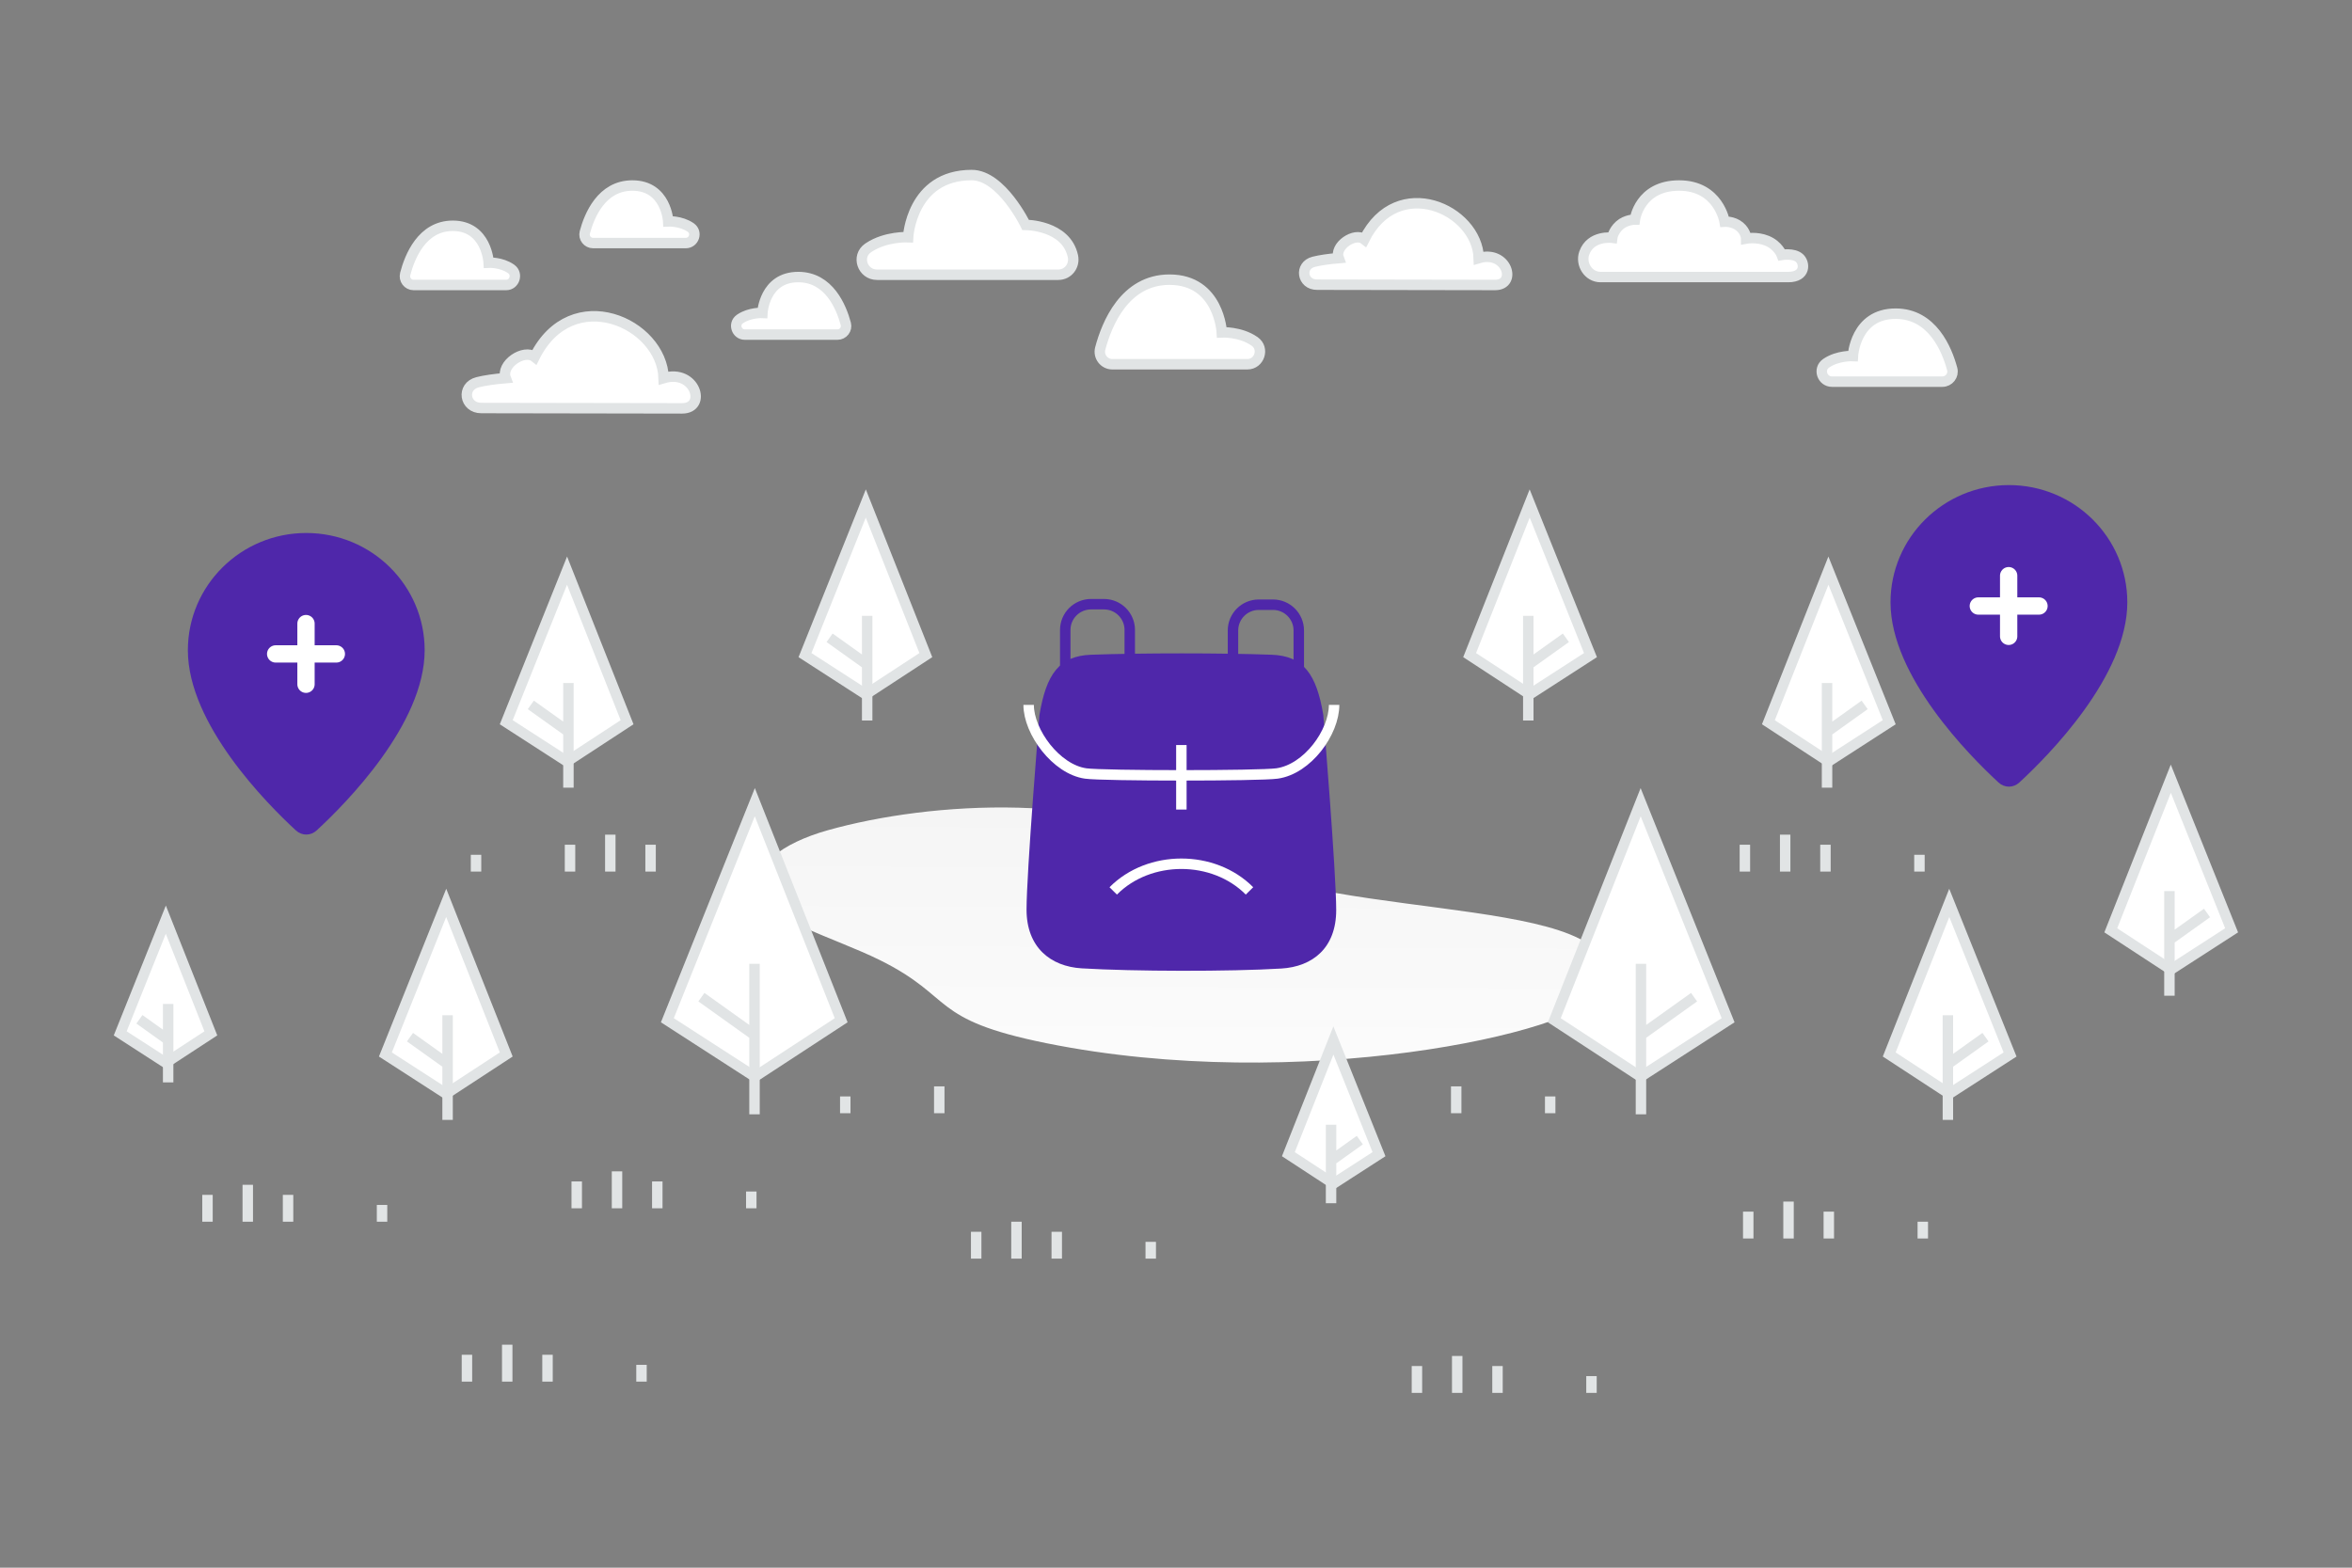 <svg width="900" height="600" viewBox="0 0 900 600" fill="none" xmlns="http://www.w3.org/2000/svg">
<rect x="0" y="0" width="900" height="600" fill="#808080" stroke="none"/>
<g clip-path="url(#clip0_1235_26794)">
<path d="M611.924 380.186C603.676 395.277 497.109 418.808 400.326 399.245C355.313 390.146 365.604 381.816 336.675 367.452C319.432 358.891 291.362 351.219 289.573 340.629C288.023 331.488 299.227 322.688 316.692 317.775C355.968 306.726 422.519 302.32 466.603 328.171C510.686 354.022 633.183 341.265 611.924 380.186Z" fill="url(#paint0_linear_1235_26794)"/>
<path d="M407.62 255.928V241.116C407.62 235.662 412.041 231.242 417.495 231.242H422.432C427.885 231.242 432.306 235.662 432.306 241.116V252.965M471.804 252.965V241.313C471.804 235.86 476.225 231.439 481.678 231.439H487.109C492.563 231.439 496.984 235.86 496.984 241.313V256.421" stroke="#4F27AA" stroke-width="4" stroke-linejoin="round"/>
<path d="M397.743 273.693C397.747 273.638 397.75 273.625 397.76 273.571C400.339 258.096 405.275 251.029 417.495 250.588C436.848 249.889 467.491 249.895 486.616 250.588C498.824 251.03 503.771 258.123 506.351 273.571C506.36 273.625 506.363 273.638 506.368 273.693C506.51 275.435 511.302 333.966 511.302 348.303C511.302 362.858 502.215 369.962 490.325 370.684C470.498 371.889 433.75 371.807 413.942 370.616C401.989 369.898 392.809 362.561 392.809 348.155C392.809 333.963 397.6 275.429 397.743 273.693Z" fill="#4F27AA"/>
<path d="M393.611 269.777C393.611 280.138 404.152 294.454 415.455 296.037C422.255 296.989 481.855 296.989 488.644 296.034C500.3 294.394 510.499 280.331 510.499 269.777M425.978 340.978C439.712 327.117 464.398 327.117 478.121 340.975M452.055 309.836V285.15" stroke="white" stroke-width="4" stroke-linejoin="round"/>
<path d="M255.37 390.477L288.834 412.08L321.875 390.477L288.834 307.027L255.37 390.477Z" fill="white" stroke="#E1E4E5" stroke-width="4"/>
<path d="M288.716 368.871V426.481M268.393 381.646L289.155 396.477" stroke="#E1E4E5" stroke-width="4"/>
<path d="M46 395.497L63.45 406.763L80.68 395.497L63.45 351.98L46 395.497Z" fill="white" stroke="#E1E4E5" stroke-width="4"/>
<path d="M64.346 384.234V414.276M53.347 390.117L64.174 397.851" stroke="#E1E4E5" stroke-width="4"/>
<path d="M308.033 250.729L331.301 265.751L354.274 250.729L331.301 192.707L308.033 250.729Z" fill="white" stroke="#E1E4E5" stroke-width="4"/>
<path d="M331.828 235.711V275.767M317.443 244.097L331.878 254.409" stroke="#E1E4E5" stroke-width="4"/>
<path d="M147.474 403.581L170.741 418.602L193.715 403.581L170.741 345.559L147.474 403.581Z" fill="white" stroke="#E1E4E5" stroke-width="4"/>
<path d="M171.269 388.562V428.618M156.883 396.949L171.319 407.262" stroke="#E1E4E5" stroke-width="4"/>
<path d="M193.715 276.42L216.983 291.441L239.956 276.42L216.983 218.398L193.715 276.42Z" fill="white" stroke="#E1E4E5" stroke-width="4"/>
<path d="M217.51 261.398V301.454M203.124 269.785L217.56 280.097" stroke="#E1E4E5" stroke-width="4"/>
<path d="M233.534 333.578V319.449" stroke="#E1E4E5" stroke-width="4"/>
<path d="M359.412 426.061V415.785" stroke="#E1E4E5" stroke-width="4"/>
<path d="M218.12 333.58V323.305" stroke="#E1E4E5" stroke-width="4"/>
<path d="M323.447 426.06V419.637" stroke="#E1E4E5" stroke-width="4"/>
<path d="M182.154 333.578V327.156" stroke="#E1E4E5" stroke-width="4"/>
<path d="M248.947 333.58V323.305" stroke="#E1E4E5" stroke-width="4"/>
<path d="M661.264 390.477L627.8 412.08L594.758 390.477L627.8 307.027L661.264 390.477Z" fill="white" stroke="#E1E4E5" stroke-width="4"/>
<path d="M627.918 368.871V426.481M648.24 381.646L627.479 396.476" stroke="#E1E4E5" stroke-width="4"/>
<path d="M527.679 441.74L510.228 453.006L492.998 441.74L510.228 398.223L527.679 441.74Z" fill="white" stroke="#E1E4E5" stroke-width="4"/>
<path d="M509.332 430.473V460.515M520.331 436.357L509.505 444.09" stroke="#E1E4E5" stroke-width="4"/>
<path d="M608.601 250.729L585.333 265.751L562.36 250.729L585.333 192.707L608.601 250.729Z" fill="white" stroke="#E1E4E5" stroke-width="4"/>
<path d="M584.805 235.711V275.767M599.191 244.098L584.755 254.41" stroke="#E1E4E5" stroke-width="4"/>
<path d="M769.16 403.581L745.892 418.602L722.919 403.581L745.892 345.559L769.16 403.581Z" fill="white" stroke="#E1E4E5" stroke-width="4"/>
<path d="M745.365 388.562V428.618M759.75 396.949L745.314 407.262" stroke="#E1E4E5" stroke-width="4"/>
<path d="M853.936 356.058L830.668 371.079L807.695 356.058L830.668 298.035L853.936 356.058Z" fill="white" stroke="#E1E4E5" stroke-width="4"/>
<path d="M830.14 341.035V381.091M844.526 349.422L830.09 359.734" stroke="#E1E4E5" stroke-width="4"/>
<path d="M722.919 276.42L699.651 291.441L676.678 276.42L699.651 218.398L722.919 276.42Z" fill="white" stroke="#E1E4E5" stroke-width="4"/>
<path d="M699.124 261.398V301.454M713.51 269.785L699.073 280.097" stroke="#E1E4E5" stroke-width="4"/>
<path d="M683.1 333.578V319.449" stroke="#E1E4E5" stroke-width="4"/>
<path d="M94.81 467.586V453.457" stroke="#E1E4E5" stroke-width="4"/>
<path d="M388.955 481.715V467.586" stroke="#E1E4E5" stroke-width="4"/>
<path d="M684.385 474.008V459.879" stroke="#E1E4E5" stroke-width="4"/>
<path d="M236.103 462.445V448.316" stroke="#E1E4E5" stroke-width="4"/>
<path d="M557.222 426.061V415.785" stroke="#E1E4E5" stroke-width="4"/>
<path d="M698.514 333.58V323.305" stroke="#E1E4E5" stroke-width="4"/>
<path d="M110.224 467.585V457.309" stroke="#E1E4E5" stroke-width="4"/>
<path d="M404.369 481.712V471.438" stroke="#E1E4E5" stroke-width="4"/>
<path d="M699.799 474.006V463.73" stroke="#E1E4E5" stroke-width="4"/>
<path d="M251.516 462.448V452.172" stroke="#E1E4E5" stroke-width="4"/>
<path d="M593.187 426.06V419.637" stroke="#E1E4E5" stroke-width="4"/>
<path d="M734.479 333.578V327.156" stroke="#E1E4E5" stroke-width="4"/>
<path d="M146.189 467.586V461.164" stroke="#E1E4E5" stroke-width="4"/>
<path d="M440.334 481.715V475.293" stroke="#E1E4E5" stroke-width="4"/>
<path d="M735.764 474.008V467.586" stroke="#E1E4E5" stroke-width="4"/>
<path d="M287.482 462.445V456.023" stroke="#E1E4E5" stroke-width="4"/>
<path d="M667.687 333.58V323.305" stroke="#E1E4E5" stroke-width="4"/>
<path d="M79.396 467.585V457.309" stroke="#E1E4E5" stroke-width="4"/>
<path d="M373.542 481.712V471.438" stroke="#E1E4E5" stroke-width="4"/>
<path d="M194.092 528.785V514.656" stroke="#E1E4E5" stroke-width="4"/>
<path d="M209.506 528.784V518.508" stroke="#E1E4E5" stroke-width="4"/>
<path d="M245.471 528.785V522.363" stroke="#E1E4E5" stroke-width="4"/>
<path d="M178.678 528.784V518.508" stroke="#E1E4E5" stroke-width="4"/>
<path d="M557.609 533.099V518.969" stroke="#E1E4E5" stroke-width="4"/>
<path d="M573.023 533.1V522.824" stroke="#E1E4E5" stroke-width="4"/>
<path d="M608.988 533.099V526.676" stroke="#E1E4E5" stroke-width="4"/>
<path d="M542.195 533.1V522.824" stroke="#E1E4E5" stroke-width="4"/>
<path d="M668.971 474.006V463.73" stroke="#E1E4E5" stroke-width="4"/>
<path d="M220.689 462.448V452.172" stroke="#E1E4E5" stroke-width="4"/>
<path fill-rule="evenodd" clip-rule="evenodd" d="M71.888 248.876C71.888 277.159 102.176 307.647 113.225 317.829C115.514 319.939 118.879 319.939 121.168 317.829C132.21 307.647 162.498 277.159 162.498 248.876C162.498 224.087 142.214 203.992 117.193 203.992C92.173 203.992 71.888 224.087 71.888 248.876Z" fill="#4F27AA"/>
<path d="M117.092 238.668V261.883M128.7 250.276H105.484" stroke="white" stroke-width="6.622" stroke-linecap="round" stroke-linejoin="round"/>
<path fill-rule="evenodd" clip-rule="evenodd" d="M723.415 230.54C723.415 258.823 753.702 289.312 764.751 299.494C767.04 301.603 770.405 301.603 772.694 299.494C783.737 289.312 814.024 258.823 814.024 230.54C814.024 205.751 793.74 185.656 768.719 185.656C743.699 185.656 723.415 205.751 723.415 230.54Z" fill="#4F27AA"/>
<path d="M768.618 220.328V243.544M780.226 231.936H757.01" stroke="white" stroke-width="6.622" stroke-linecap="round" stroke-linejoin="round"/>
<path fill-rule="evenodd" clip-rule="evenodd" d="M261.004 156.293C270.604 156.293 266.112 141.07 253.95 144.706C253.276 123.568 218.823 108.102 204.576 136.612C200.548 133.425 191.503 139.445 193.506 144.706C189.031 145.087 185.511 145.605 182.773 146.29C176.449 147.873 177.701 156.221 184.219 156.163L261.004 156.293ZM572.107 109.069C580.621 109.069 576.637 95.557 565.851 98.784C565.253 80.022 534.697 66.294 522.061 91.6C518.489 88.771 510.467 94.115 512.243 98.784C508.275 99.123 505.153 99.582 502.724 100.19C497.116 101.595 498.226 109.005 504.007 108.954L572.107 109.069ZM743.234 146.072H701.033C697.26 146.072 695.635 141.227 698.722 139.078L698.853 138.987C703.249 135.99 709.018 136.262 709.018 136.262C709.018 136.262 709.842 120.048 725.365 120.048C739.399 120.048 744.996 133.71 747.014 141.236C747.67 143.682 745.786 146.072 743.234 146.072ZM425.637 139.407H477.306C481.925 139.407 483.915 133.38 480.135 130.707C480.082 130.669 480.029 130.631 479.975 130.594C474.593 126.866 467.529 127.205 467.529 127.205C467.529 127.205 466.521 107.036 447.516 107.036C430.333 107.036 423.481 124.03 421.009 133.392C420.206 136.433 422.514 139.407 425.637 139.407ZM226.954 93.024H262.403C265.573 93.024 266.938 88.924 264.345 87.106L264.235 87.028C260.542 84.493 255.696 84.723 255.696 84.723C255.696 84.723 255.004 71.003 241.965 71.003C230.176 71.003 225.475 82.563 223.779 88.932C223.228 91.001 224.811 93.024 226.954 93.024ZM320.474 128.056H285.025C281.856 128.056 280.49 123.956 283.084 122.137L283.194 122.06C286.887 119.525 291.733 119.755 291.733 119.755C291.733 119.755 292.425 106.035 305.464 106.035C317.253 106.035 321.954 117.595 323.65 123.964C324.2 126.033 322.617 128.056 320.474 128.056ZM158.235 109.069H193.71C196.882 109.069 198.248 104.851 195.653 102.981C195.617 102.954 195.58 102.927 195.543 102.901C191.847 100.293 186.997 100.53 186.997 100.53C186.997 100.53 186.305 86.416 173.256 86.416C161.459 86.416 156.755 98.308 155.058 104.859C154.506 106.988 156.091 109.069 158.235 109.069ZM404.93 105.151H335.616C330.005 105.151 327.584 98.048 332.178 94.896L332.373 94.764C338.912 90.37 347.494 90.769 347.494 90.769C347.494 90.769 348.721 67 371.812 67C383.228 67 392.454 86.076 392.454 86.076C392.454 86.076 407.984 86.076 410.554 98.061C411.331 101.691 408.727 105.151 404.93 105.151ZM612.471 106.036H684.278C691.018 106.036 690.709 100.602 688.507 98.709C686.251 96.769 681.792 97.555 681.792 97.555C681.792 97.555 680.464 93.9 676.095 92.121C672.23 90.547 668.181 91.296 668.181 91.296C668.181 91.296 668.181 88.788 665.706 86.71C663.231 84.633 659.932 84.835 659.932 84.835C659.932 84.835 657.663 71.004 642.506 71.004C627.348 71.004 625.595 84.027 625.595 84.027C625.595 84.027 622.192 84.027 619.717 86.248C617.242 88.469 616.933 90.993 616.933 90.993C616.933 90.993 608.657 89.901 606.209 96.891C604.75 101.057 607.747 106.036 612.471 106.036Z" fill="white" stroke="#E1E4E5" stroke-width="4"/>
</g>
<defs>
<linearGradient id="paint0_linear_1235_26794" x1="446.751" y1="461.422" x2="447.657" y2="202.813" gradientUnits="userSpaceOnUse">
<stop stop-color="white"/>
<stop offset="1" stop-color="#EEEEEE"/>
</linearGradient>
<clipPath id="clip0_1235_26794">
<rect width="900" height="600" fill="white"/>
</clipPath>
</defs>
</svg>

